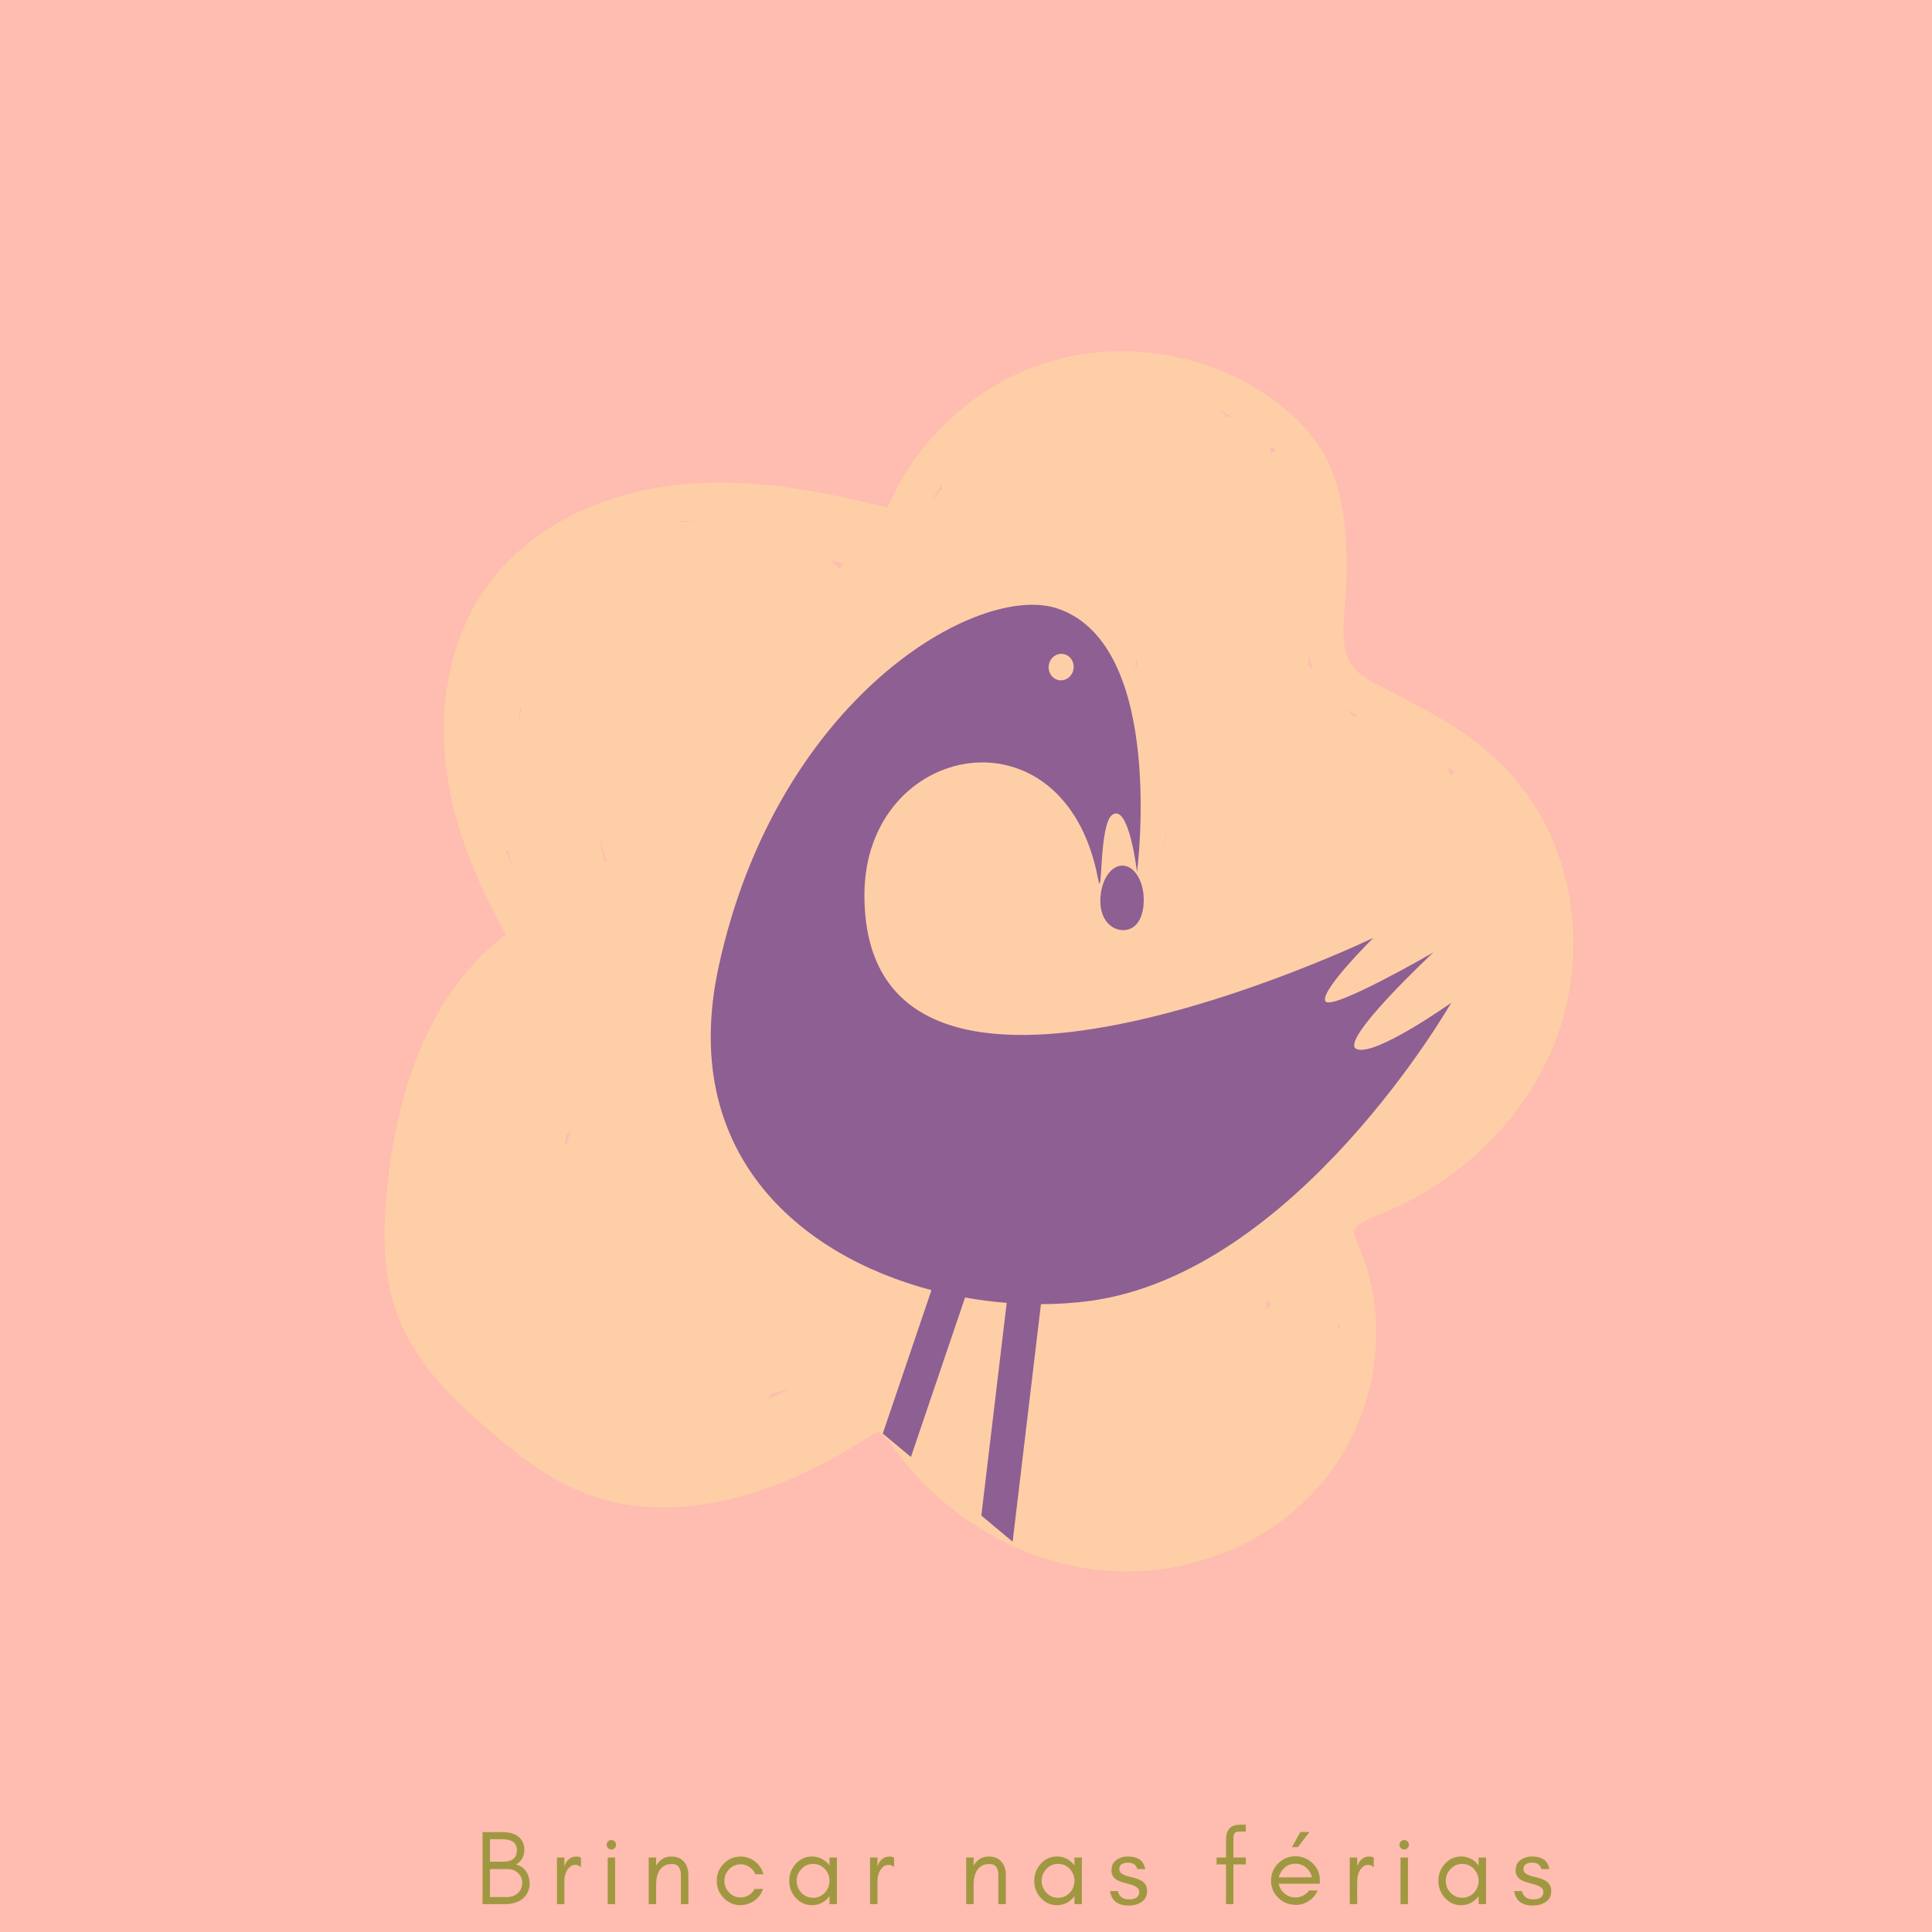 <svg xmlns="http://www.w3.org/2000/svg" xmlns:xlink="http://www.w3.org/1999/xlink" width="1080" zoomAndPan="magnify" viewBox="0 0 810 810" height="1080" preserveAspectRatio="xMidYMid meet" version="1.0"><defs><g/><clipPath id="f6f379da25"><path d="M 161 147 L 660 147 L 660 658.75 L 161 658.75 Z M 161 147 " clip-rule="nonzero"/></clipPath><clipPath id="8717718260"><path d="M 461 362 L 480 362 L 480 390 L 461 390 Z M 461 362 " clip-rule="nonzero"/></clipPath><clipPath id="d3deabdcbe"><path d="M 319.629 230.898 L 630.719 275.359 L 574.59 668.117 L 263.5 623.66 Z M 319.629 230.898 " clip-rule="nonzero"/></clipPath><clipPath id="800e04815d"><path d="M 319.629 230.898 L 630.719 275.359 L 574.59 668.117 L 263.5 623.66 Z M 319.629 230.898 " clip-rule="nonzero"/></clipPath><clipPath id="3e27e79628"><path d="M 297 253 L 609 253 L 609 647 L 297 647 Z M 297 253 " clip-rule="nonzero"/></clipPath><clipPath id="f71b50adfc"><path d="M 319.629 230.898 L 630.719 275.359 L 574.59 668.117 L 263.5 623.66 Z M 319.629 230.898 " clip-rule="nonzero"/></clipPath><clipPath id="a1674b4f4b"><path d="M 319.629 230.898 L 630.719 275.359 L 574.59 668.117 L 263.5 623.66 Z M 319.629 230.898 " clip-rule="nonzero"/></clipPath></defs><rect x="-81" width="972" fill="#ffffff" y="-81" height="972" fill-opacity="1"/><rect x="-81" width="972" fill="#ffbcb0" y="-81" height="972" fill-opacity="1"/><g clip-path="url(#f6f379da25)"><path fill="#fecfa7" d="M 640.344 333.289 C 624.844 311.484 604.23 300.84 582.41 289.574 C 580.297 288.48 578.172 287.383 576.043 286.27 C 562.453 279.168 562.484 270.898 563.855 252.867 C 564.266 247.48 564.73 241.371 564.586 234.961 C 564.25 219.93 562.848 204.105 554.961 190.234 C 550.375 182.164 543.414 174.66 534.266 167.926 C 507.34 148.098 470.781 141.992 438.867 151.984 C 409.219 161.27 384.207 184.254 372.137 212.844 C 346.34 206.336 316.965 200.336 287.082 202.98 C 251.457 206.125 221.098 221.922 203.789 246.32 C 189.117 267 183.141 295.547 187.387 324.633 C 190.465 345.684 198.355 367.18 212.102 391.82 C 177.035 418.156 165.57 464.031 162.219 498.789 C 160.746 514.047 159.945 533.883 166.898 551.977 C 174.434 571.594 189.883 586.648 205.453 599.996 C 216.129 609.148 228.793 619.43 244.023 625.605 C 277.566 639.211 320.199 631.008 364.102 602.496 C 365.363 601.672 367.098 600.547 367.887 600.469 C 369.75 600.242 373.773 605.734 375.082 607.535 C 395.66 635.914 427.828 654.887 461.125 658.293 C 464.816 658.672 468.508 658.859 472.191 658.859 C 503.738 658.859 534.375 645.215 554.109 621.848 C 577.059 594.676 583.461 555.133 570.055 523.449 L 569.629 522.449 C 568.598 520.047 567.535 517.566 567.754 516.129 C 568.207 513.188 575.039 510.473 578.711 509.012 C 612.531 495.559 640.023 468.301 652.262 436.094 C 665.398 401.516 660.836 362.125 640.344 333.289 Z M 535.023 188.953 C 534.312 189.25 533.645 189.648 533.023 190.129 C 532.98 190.066 532.93 190.004 532.887 189.941 C 532.66 189.273 532.441 188.602 532.223 187.93 C 532.504 187.914 532.781 187.895 533.062 187.879 C 533.332 187.859 533.574 187.781 533.824 187.723 C 534.227 188.133 534.641 188.539 535.023 188.953 Z M 607.492 321.852 C 608.363 322.488 609.219 323.145 610.066 323.805 C 609.453 324.141 608.891 324.578 608.379 325.09 C 608.109 324.41 607.73 323.762 607.223 323.172 C 607.348 322.734 607.441 322.297 607.492 321.852 Z M 568.805 299.789 C 568.48 300.07 568.172 300.371 567.887 300.695 C 566.637 299.473 565.387 298.258 564.141 297.035 C 565.57 297.984 567.125 298.906 568.805 299.789 Z M 548.695 274.035 C 549.082 276.195 549.641 278.316 550.406 280.387 C 549.977 280.195 549.531 280.051 549.062 279.949 C 548.863 279.594 548.656 279.242 548.457 278.887 C 548.543 277.273 548.629 275.66 548.695 274.035 Z M 516.223 174.496 C 515.52 174.543 514.832 174.672 514.18 174.914 C 513.875 174.457 513.531 174.008 513.086 173.605 C 512.379 172.953 511.637 172.355 510.902 171.742 C 512.703 172.605 514.484 173.516 516.223 174.496 Z M 488.945 348.754 C 488.898 349.527 488.852 350.301 488.805 351.074 C 488.543 352.203 488.324 353.344 488.07 354.473 C 488.016 354.332 487.938 354.223 487.879 354.086 C 488.234 352.309 488.59 350.531 488.945 348.754 Z M 476.289 275.492 C 476.488 276.281 476.695 277.062 476.906 277.84 C 476.645 278.898 476.383 279.957 476.121 281.012 C 476.102 279.172 476.156 277.332 476.289 275.492 Z M 253.598 361.812 C 252.695 357.949 251.902 354.066 251.219 350.164 C 252.266 353.828 253.309 357.492 254.352 361.152 C 254.102 361.41 253.848 361.637 253.598 361.812 Z M 299.547 448.953 C 299.812 447.832 300.062 446.707 300.344 445.59 C 300.617 444.484 300.617 443.477 300.434 442.562 C 302.059 439.156 303.574 435.684 304.965 432.156 C 305 432.359 305.051 432.551 305.102 432.746 C 302.906 438.355 301.039 444.078 299.527 449.938 C 299.535 449.605 299.539 449.281 299.547 448.953 Z M 350.43 509.734 C 351.344 508.438 352.25 507.137 353.133 505.82 C 353.141 505.828 353.145 505.836 353.152 505.844 C 352.18 509.066 351.219 512.293 350.273 515.523 C 350.375 513.883 350.449 512.238 350.484 510.59 C 350.488 510.297 350.461 510.012 350.43 509.734 Z M 394.883 203.074 C 394.832 203.668 394.801 204.266 394.805 204.875 C 393.262 206.785 391.734 208.711 390.23 210.648 C 391.652 208.047 393.215 205.527 394.883 203.074 Z M 352.262 238.102 C 352.125 238.105 351.988 238.105 351.852 238.113 C 351.605 238.078 351.363 238.047 351.117 238.016 C 350.457 236.922 349.547 235.961 348.48 235.223 C 348.375 235.109 348.273 234.992 348.172 234.875 C 350.098 235.348 352.016 235.848 353.926 236.383 C 353.293 236.855 352.73 237.434 352.262 238.102 Z M 285.539 218.574 C 286.5 218.469 287.457 218.34 288.43 218.254 C 289.523 218.156 290.617 218.094 291.711 218.027 C 289.617 218.301 287.508 218.711 285.453 219.168 C 285.492 218.969 285.516 218.77 285.539 218.574 Z M 211.906 356.16 C 212.098 356.254 212.277 356.352 212.473 356.438 C 212.637 356.512 212.801 356.562 212.961 356.633 C 213.641 359.152 214.41 361.645 215.273 364.109 C 214.07 361.422 212.949 358.777 211.906 356.16 Z M 217.324 302.09 C 217.531 300.41 217.762 298.738 218.031 297.07 C 218.176 296.938 218.312 296.789 218.449 296.637 C 218.492 296.965 218.562 297.289 218.648 297.609 C 218.273 299.129 217.828 300.621 217.324 302.09 Z M 237.523 480.41 C 237.262 479.953 237 479.5 236.738 479.047 C 236.98 478.008 237.219 476.973 237.457 475.934 L 239.219 473.883 C 238.641 476.055 238.082 478.23 237.523 480.41 Z M 323.645 584.191 C 326.23 583.602 328.805 582.973 331.359 582.293 C 328.074 583.867 324.766 585.395 321.438 586.875 C 322.188 585.992 322.918 585.094 323.645 584.191 Z M 530.555 548.988 C 530.852 547.617 531.152 546.254 531.461 544.887 C 531.793 545.301 532.156 545.68 532.555 546.02 C 532.613 546.488 532.676 546.949 532.73 547.418 C 531.953 547.785 531.219 548.312 530.555 548.988 Z M 525.98 479.414 C 526.336 478.602 526.684 477.789 527.035 476.98 C 527.574 476.781 528.113 476.531 528.656 476.18 C 530.406 475.043 532.105 473.844 533.836 472.684 C 531.309 475.023 528.703 477.277 525.98 479.414 Z M 560.684 557.008 C 561.004 556.164 561.281 555.297 561.578 554.441 C 561.625 555.426 561.656 556.41 561.672 557.398 C 561.355 557.242 561.023 557.117 560.684 557.008 Z M 560.684 557.008 " fill-opacity="1" fill-rule="nonzero"/></g><g clip-path="url(#8717718260)"><g clip-path="url(#d3deabdcbe)"><g clip-path="url(#800e04815d)"><path fill="#8e5f92" d="M 461.32 377.355 C 461.445 369.301 465.621 362.828 470.645 362.906 C 475.672 362.988 479.645 369.574 479.516 377.633 C 479.398 385.688 475.801 390.035 470.773 389.957 C 465.75 389.883 461.199 385.41 461.32 377.355 Z M 461.32 377.355 " fill-opacity="1" fill-rule="nonzero"/></g></g></g><g clip-path="url(#3e27e79628)"><g clip-path="url(#f71b50adfc)"><g clip-path="url(#a1674b4f4b)"><path fill="#8e5f92" d="M 568.766 439.836 C 560.902 436.625 600.957 399.305 600.957 399.305 C 600.957 399.305 558.379 423.938 555.707 419.805 C 553.047 415.66 575.789 393.199 575.789 393.199 C 575.789 393.199 362.414 495.812 362.418 375.25 C 362.426 311.07 446.309 294.465 460.344 368.34 C 462.359 378.957 460.621 345.664 466.332 341.613 C 473.355 336.633 476.695 365.664 476.695 365.664 C 476.695 365.664 489.09 270.891 443.605 255.195 C 410.184 243.672 325.688 292.781 301.277 405.371 C 284.52 482.684 334.262 526.059 390.523 540.902 L 370.105 601.035 L 381.906 610.855 L 404.609 543.992 C 410.434 545.035 416.266 545.781 422.062 546.234 L 411.43 635.418 L 424.555 646.359 L 436.422 546.781 C 443.379 546.758 450.195 546.324 456.73 545.449 C 543.613 533.863 608.426 420.422 608.426 420.422 C 608.426 420.422 576.621 443.047 568.766 439.836 Z M 445.68 274.176 C 448.555 274.586 450.52 277.383 450.086 280.422 C 449.652 283.457 446.98 285.602 444.105 285.191 C 441.242 284.781 439.273 281.98 439.707 278.938 C 440.145 275.898 442.816 273.77 445.68 274.176 Z M 445.68 274.176 " fill-opacity="1" fill-rule="nonzero"/></g></g></g><g fill="#a09841" fill-opacity="1"><g transform="translate(198.989, 798.323)"><g><path d="M 23.062 -8.438 C 23.062 -7.195 22.781 -6.016 22.219 -4.891 C 21.645 -3.766 20.891 -2.844 19.953 -2.125 C 18.109 -0.707 15.648 0 12.578 0 L 3.328 0 L 3.328 -30.203 L 11.5 -30.203 C 15.914 -30.203 18.789 -28.844 20.125 -26.125 C 20.594 -25.145 20.828 -24.148 20.828 -23.141 C 20.828 -22.141 20.754 -21.359 20.609 -20.797 C 20.43 -20.203 20.195 -19.633 19.906 -19.094 C 19.219 -17.945 18.344 -17.133 17.281 -16.656 C 19.062 -16.188 20.469 -15.238 21.5 -13.812 C 22.539 -12.363 23.062 -10.57 23.062 -8.438 Z M 17.719 -22.656 C 17.719 -25.707 15.645 -27.234 11.5 -27.234 L 6.438 -27.234 L 6.438 -17.812 L 12.391 -17.812 C 13.992 -17.812 15.285 -18.211 16.266 -19.016 C 17.234 -19.816 17.719 -21.031 17.719 -22.656 Z M 19.953 -9.016 C 19.953 -9.898 19.785 -10.688 19.453 -11.375 C 19.098 -12.051 18.656 -12.645 18.125 -13.156 C 16.938 -14.188 15.547 -14.703 13.953 -14.703 L 6.438 -14.703 L 6.438 -2.969 L 13.453 -2.969 C 15.348 -2.969 16.906 -3.52 18.125 -4.625 C 19.344 -5.75 19.953 -7.211 19.953 -9.016 Z M 19.953 -9.016 "/></g></g></g><g fill="#a09841" fill-opacity="1"><g transform="translate(230.176, 798.323)"><g><path d="M 13.375 -15.5 C 12.664 -16.156 11.895 -16.484 11.062 -16.484 C 10.258 -16.484 9.578 -16.258 9.016 -15.812 C 8.422 -15.344 7.93 -14.781 7.547 -14.125 C 6.805 -12.82 6.438 -11.367 6.438 -9.766 L 6.438 0 L 3.328 0 L 3.328 -19.547 L 6.438 -19.547 L 6.438 -15.5 L 6.578 -16.297 C 7.609 -18.734 9.223 -19.953 11.422 -19.953 C 12.098 -19.953 12.75 -19.816 13.375 -19.547 Z M 13.375 -15.5 "/></g></g></g><g fill="#a09841" fill-opacity="1"><g transform="translate(251.234, 798.323)"><g><path d="M 6.484 -26.297 C 6.867 -25.91 7.062 -25.453 7.062 -24.922 C 7.062 -24.359 6.867 -23.883 6.484 -23.5 C 6.098 -23.113 5.641 -22.922 5.109 -22.922 C 4.547 -22.922 4.07 -23.113 3.688 -23.5 C 3.301 -23.883 3.109 -24.359 3.109 -24.922 C 3.109 -25.453 3.301 -25.91 3.688 -26.297 C 4.07 -26.68 4.547 -26.875 5.109 -26.875 C 5.641 -26.875 6.098 -26.68 6.484 -26.297 Z M 6.656 0 L 3.547 0 L 3.547 -19.547 L 6.656 -19.547 Z M 6.656 0 "/></g></g></g><g fill="#a09841" fill-opacity="1"><g transform="translate(268.649, 798.323)"><g><path d="M 16.828 0 L 16.828 -12.219 C 16.828 -13.488 16.547 -14.582 15.984 -15.5 C 15.398 -16.383 14.441 -16.828 13.109 -16.828 C 11.773 -16.828 10.691 -16.578 9.859 -16.078 C 9.035 -15.578 8.367 -14.926 7.859 -14.125 C 6.91 -12.645 6.438 -10.66 6.438 -8.172 L 6.438 0 L 3.328 0 L 3.328 -19.547 L 6.438 -19.547 L 6.438 -16.172 C 7.094 -17.266 7.922 -18.164 8.922 -18.875 C 9.992 -19.594 11.223 -19.953 12.609 -19.953 C 14.004 -19.953 15.129 -19.758 15.984 -19.375 C 16.848 -18.957 17.578 -18.406 18.172 -17.719 C 19.359 -16.332 19.953 -14.5 19.953 -12.219 L 19.953 0 Z M 16.828 0 "/></g></g></g><g fill="#a09841" fill-opacity="1"><g transform="translate(298.503, 798.323)"><g><path d="M 21.594 -12.531 L 18.219 -12.531 C 17.676 -13.77 16.844 -14.773 15.719 -15.547 C 14.594 -16.316 13.457 -16.703 12.312 -16.703 C 11.156 -16.703 10.16 -16.523 9.328 -16.172 C 8.492 -15.785 7.785 -15.281 7.203 -14.656 C 5.867 -13.27 5.203 -11.641 5.203 -9.766 C 5.203 -7.879 5.867 -6.254 7.203 -4.891 C 8.504 -3.492 10.102 -2.797 12 -2.797 C 13.238 -2.797 14.391 -3.125 15.453 -3.781 C 16.492 -4.426 17.312 -5.297 17.906 -6.391 L 21.406 -6.391 C 20.312 -3.254 18.195 -1.156 15.062 -0.094 C 14.082 0.258 12.973 0.438 11.734 0.438 C 10.484 0.438 9.254 0.156 8.047 -0.406 C 6.828 -0.938 5.773 -1.676 4.891 -2.625 C 2.961 -4.633 2 -7.016 2 -9.766 C 2 -12.555 2.961 -14.941 4.891 -16.922 C 6.836 -18.941 9.207 -19.953 12 -19.953 C 14.25 -19.953 16.273 -19.254 18.078 -17.859 C 19.797 -16.523 20.969 -14.75 21.594 -12.531 Z M 21.594 -12.531 "/></g></g></g><g fill="#a09841" fill-opacity="1"><g transform="translate(328.891, 798.323)"><g><path d="M 18.875 -9.766 C 18.875 -11.66 18.223 -13.32 16.922 -14.75 C 15.586 -16.164 13.945 -16.875 12 -16.875 C 10.039 -16.875 8.41 -16.164 7.109 -14.75 C 5.773 -13.32 5.109 -11.66 5.109 -9.766 C 5.109 -7.879 5.773 -6.223 7.109 -4.797 C 8.41 -3.379 10.039 -2.672 12 -2.672 C 13.945 -2.672 15.586 -3.379 16.922 -4.797 C 18.223 -6.223 18.875 -7.879 18.875 -9.766 Z M 21.984 0 L 18.875 0 L 18.875 -3.328 C 18.695 -3.086 18.52 -2.867 18.344 -2.672 C 16.477 -0.598 14.195 0.438 11.5 0.438 C 8.812 0.438 6.547 -0.598 4.703 -2.672 C 2.898 -4.68 2 -7.047 2 -9.766 C 2 -12.492 2.898 -14.863 4.703 -16.875 C 6.547 -18.945 8.812 -19.984 11.5 -19.984 C 14.195 -19.984 16.477 -18.945 18.344 -16.875 C 18.52 -16.664 18.695 -16.445 18.875 -16.219 L 18.875 -19.547 L 21.984 -19.547 Z M 21.984 0 "/></g></g></g><g fill="#a09841" fill-opacity="1"><g transform="translate(361.455, 798.323)"><g><path d="M 13.375 -15.5 C 12.664 -16.156 11.895 -16.484 11.062 -16.484 C 10.258 -16.484 9.578 -16.258 9.016 -15.812 C 8.422 -15.344 7.93 -14.781 7.547 -14.125 C 6.805 -12.82 6.438 -11.367 6.438 -9.766 L 6.438 0 L 3.328 0 L 3.328 -19.547 L 6.438 -19.547 L 6.438 -15.5 L 6.578 -16.297 C 7.609 -18.734 9.223 -19.953 11.422 -19.953 C 12.098 -19.953 12.75 -19.816 13.375 -19.547 Z M 13.375 -15.5 "/></g></g></g><g fill="#a09841" fill-opacity="1"><g transform="translate(382.513, 798.323)"><g/></g></g><g fill="#a09841" fill-opacity="1"><g transform="translate(401.75, 798.323)"><g><path d="M 16.828 0 L 16.828 -12.219 C 16.828 -13.488 16.547 -14.582 15.984 -15.5 C 15.398 -16.383 14.441 -16.828 13.109 -16.828 C 11.773 -16.828 10.691 -16.578 9.859 -16.078 C 9.035 -15.578 8.367 -14.926 7.859 -14.125 C 6.91 -12.645 6.438 -10.66 6.438 -8.172 L 6.438 0 L 3.328 0 L 3.328 -19.547 L 6.438 -19.547 L 6.438 -16.172 C 7.094 -17.266 7.922 -18.164 8.922 -18.875 C 9.992 -19.594 11.223 -19.953 12.609 -19.953 C 14.004 -19.953 15.129 -19.758 15.984 -19.375 C 16.848 -18.957 17.578 -18.406 18.172 -17.719 C 19.359 -16.332 19.953 -14.5 19.953 -12.219 L 19.953 0 Z M 16.828 0 "/></g></g></g><g fill="#a09841" fill-opacity="1"><g transform="translate(431.604, 798.323)"><g><path d="M 18.875 -9.766 C 18.875 -11.66 18.223 -13.32 16.922 -14.75 C 15.586 -16.164 13.945 -16.875 12 -16.875 C 10.039 -16.875 8.41 -16.164 7.109 -14.75 C 5.773 -13.32 5.109 -11.66 5.109 -9.766 C 5.109 -7.879 5.773 -6.223 7.109 -4.797 C 8.41 -3.379 10.039 -2.672 12 -2.672 C 13.945 -2.672 15.586 -3.379 16.922 -4.797 C 18.223 -6.223 18.875 -7.879 18.875 -9.766 Z M 21.984 0 L 18.875 0 L 18.875 -3.328 C 18.695 -3.086 18.52 -2.867 18.344 -2.672 C 16.477 -0.598 14.195 0.438 11.5 0.438 C 8.812 0.438 6.547 -0.598 4.703 -2.672 C 2.898 -4.68 2 -7.047 2 -9.766 C 2 -12.492 2.898 -14.863 4.703 -16.875 C 6.547 -18.945 8.812 -19.984 11.5 -19.984 C 14.195 -19.984 16.477 -18.945 18.344 -16.875 C 18.52 -16.664 18.695 -16.445 18.875 -16.219 L 18.875 -19.547 L 21.984 -19.547 Z M 21.984 0 "/></g></g></g><g fill="#a09841" fill-opacity="1"><g transform="translate(464.168, 798.323)"><g><path d="M 6.172 -2.797 C 6.941 -2.266 7.953 -2 9.203 -2 C 12.035 -2 13.453 -3.066 13.453 -5.203 C 13.453 -6.441 12.43 -7.391 10.391 -8.047 C 9.535 -8.336 8.617 -8.602 7.641 -8.844 C 6.629 -9.082 5.695 -9.391 4.844 -9.766 C 3.832 -10.242 3.078 -10.836 2.578 -11.547 C 2.078 -12.254 1.828 -13.098 1.828 -14.078 C 1.828 -16.035 2.504 -17.504 3.859 -18.484 C 5.223 -19.484 6.852 -19.984 8.75 -19.984 C 10.645 -19.984 12.211 -19.598 13.453 -18.828 C 14.703 -18.066 15.547 -16.691 15.984 -14.703 L 12.656 -14.703 C 12.301 -15.797 11.785 -16.52 11.109 -16.875 C 10.453 -17.227 9.633 -17.406 8.656 -17.406 C 7.688 -17.406 6.859 -17.203 6.172 -16.797 C 5.461 -16.348 5.109 -15.695 5.109 -14.844 C 5.109 -13.945 5.406 -13.289 6 -12.875 C 6.562 -12.5 7.27 -12.16 8.125 -11.859 C 8.988 -11.586 9.922 -11.352 10.922 -11.156 C 11.898 -10.914 12.832 -10.586 13.719 -10.172 C 15.738 -9.223 16.75 -7.695 16.75 -5.594 C 16.75 -3.488 15.992 -1.938 14.484 -0.938 C 13.711 -0.426 12.867 -0.039 11.953 0.219 C 11.055 0.457 10.078 0.578 9.016 0.578 C 4.484 0.578 1.879 -1.438 1.203 -5.469 L 4.484 -5.469 C 4.805 -4.188 5.367 -3.297 6.172 -2.797 Z M 6.172 -2.797 "/></g></g></g><g fill="#a09841" fill-opacity="1"><g transform="translate(489.269, 798.323)"><g/></g></g><g fill="#a09841" fill-opacity="1"><g transform="translate(508.505, 798.323)"><g><path d="M 13.812 -30.422 L 11.156 -30.422 C 10.113 -30.422 9.43 -30.188 9.109 -29.719 C 8.785 -29.238 8.625 -28.66 8.625 -27.984 L 8.625 -19.547 L 13.812 -19.547 L 13.812 -16.656 L 8.625 -16.656 L 8.625 0 L 5.516 0 L 5.516 -16.656 L 1.562 -16.656 L 1.562 -19.547 L 5.516 -19.547 L 5.516 -27.094 C 5.516 -29.082 5.988 -30.625 6.938 -31.719 C 7.852 -32.781 9.406 -33.312 11.594 -33.312 L 13.812 -33.312 Z M 13.812 -30.422 "/></g></g></g><g fill="#a09841" fill-opacity="1"><g transform="translate(530.896, 798.323)"><g><path d="M 22.438 -10.219 L 22.438 -8.578 L 5.234 -8.578 C 5.535 -6.891 6.352 -5.508 7.688 -4.438 C 9.051 -3.344 10.562 -2.797 12.219 -2.797 C 13.344 -2.797 14.422 -3.062 15.453 -3.594 C 16.461 -4.102 17.305 -4.816 17.984 -5.734 L 21.547 -5.734 C 20.711 -3.867 19.469 -2.398 17.812 -1.328 C 16.125 -0.234 14.422 0.312 12.703 0.312 C 10.953 0.312 9.473 0.047 8.266 -0.484 C 7.016 -1.016 5.93 -1.742 5.016 -2.672 C 3.004 -4.617 2 -7.016 2 -9.859 C 2 -12.672 3.004 -15.086 5.016 -17.109 C 7.004 -19.086 9.406 -20.078 12.219 -20.078 C 14.938 -20.078 17.32 -19.113 19.375 -17.188 C 21.414 -15.238 22.438 -12.914 22.438 -10.219 Z M 19.141 -11.234 C 18.785 -12.891 17.957 -14.27 16.656 -15.375 C 15.352 -16.438 13.875 -16.969 12.219 -16.969 C 9.664 -16.969 7.664 -15.828 6.219 -13.547 C 5.77 -12.836 5.457 -12.066 5.281 -11.234 Z M 18.125 -30.25 L 13.234 -23.906 L 10.75 -23.906 L 14.297 -30.25 Z M 18.125 -30.25 "/></g></g></g><g fill="#a09841" fill-opacity="1"><g transform="translate(562.572, 798.323)"><g><path d="M 13.375 -15.5 C 12.664 -16.156 11.895 -16.484 11.062 -16.484 C 10.258 -16.484 9.578 -16.258 9.016 -15.812 C 8.422 -15.344 7.93 -14.781 7.547 -14.125 C 6.805 -12.82 6.438 -11.367 6.438 -9.766 L 6.438 0 L 3.328 0 L 3.328 -19.547 L 6.438 -19.547 L 6.438 -15.5 L 6.578 -16.297 C 7.609 -18.734 9.223 -19.953 11.422 -19.953 C 12.098 -19.953 12.75 -19.816 13.375 -19.547 Z M 13.375 -15.5 "/></g></g></g><g fill="#a09841" fill-opacity="1"><g transform="translate(583.63, 798.323)"><g><path d="M 6.484 -26.297 C 6.867 -25.91 7.062 -25.453 7.062 -24.922 C 7.062 -24.359 6.867 -23.883 6.484 -23.5 C 6.098 -23.113 5.641 -22.922 5.109 -22.922 C 4.547 -22.922 4.07 -23.113 3.688 -23.5 C 3.301 -23.883 3.109 -24.359 3.109 -24.922 C 3.109 -25.453 3.301 -25.91 3.688 -26.297 C 4.07 -26.68 4.547 -26.875 5.109 -26.875 C 5.641 -26.875 6.098 -26.68 6.484 -26.297 Z M 6.656 0 L 3.547 0 L 3.547 -19.547 L 6.656 -19.547 Z M 6.656 0 "/></g></g></g><g fill="#a09841" fill-opacity="1"><g transform="translate(601.045, 798.323)"><g><path d="M 18.875 -9.766 C 18.875 -11.66 18.223 -13.32 16.922 -14.75 C 15.586 -16.164 13.945 -16.875 12 -16.875 C 10.039 -16.875 8.41 -16.164 7.109 -14.75 C 5.773 -13.32 5.109 -11.66 5.109 -9.766 C 5.109 -7.879 5.773 -6.223 7.109 -4.797 C 8.41 -3.379 10.039 -2.672 12 -2.672 C 13.945 -2.672 15.586 -3.379 16.922 -4.797 C 18.223 -6.223 18.875 -7.879 18.875 -9.766 Z M 21.984 0 L 18.875 0 L 18.875 -3.328 C 18.695 -3.086 18.52 -2.867 18.344 -2.672 C 16.477 -0.598 14.195 0.438 11.5 0.438 C 8.812 0.438 6.547 -0.598 4.703 -2.672 C 2.898 -4.68 2 -7.047 2 -9.766 C 2 -12.492 2.898 -14.863 4.703 -16.875 C 6.547 -18.945 8.812 -19.984 11.5 -19.984 C 14.195 -19.984 16.477 -18.945 18.344 -16.875 C 18.52 -16.664 18.695 -16.445 18.875 -16.219 L 18.875 -19.547 L 21.984 -19.547 Z M 21.984 0 "/></g></g></g><g fill="#a09841" fill-opacity="1"><g transform="translate(633.609, 798.323)"><g><path d="M 6.172 -2.797 C 6.941 -2.266 7.953 -2 9.203 -2 C 12.035 -2 13.453 -3.066 13.453 -5.203 C 13.453 -6.441 12.43 -7.391 10.391 -8.047 C 9.535 -8.336 8.617 -8.602 7.641 -8.844 C 6.629 -9.082 5.695 -9.391 4.844 -9.766 C 3.832 -10.242 3.078 -10.836 2.578 -11.547 C 2.078 -12.254 1.828 -13.098 1.828 -14.078 C 1.828 -16.035 2.504 -17.504 3.859 -18.484 C 5.223 -19.484 6.852 -19.984 8.75 -19.984 C 10.645 -19.984 12.211 -19.598 13.453 -18.828 C 14.703 -18.066 15.547 -16.691 15.984 -14.703 L 12.656 -14.703 C 12.301 -15.797 11.785 -16.52 11.109 -16.875 C 10.453 -17.227 9.633 -17.406 8.656 -17.406 C 7.688 -17.406 6.859 -17.203 6.172 -16.797 C 5.461 -16.348 5.109 -15.695 5.109 -14.844 C 5.109 -13.945 5.406 -13.289 6 -12.875 C 6.562 -12.5 7.27 -12.16 8.125 -11.859 C 8.988 -11.586 9.922 -11.352 10.922 -11.156 C 11.898 -10.914 12.832 -10.586 13.719 -10.172 C 15.738 -9.223 16.75 -7.695 16.75 -5.594 C 16.75 -3.488 15.992 -1.938 14.484 -0.938 C 13.711 -0.426 12.867 -0.039 11.953 0.219 C 11.055 0.457 10.078 0.578 9.016 0.578 C 4.484 0.578 1.879 -1.438 1.203 -5.469 L 4.484 -5.469 C 4.805 -4.188 5.367 -3.297 6.172 -2.797 Z M 6.172 -2.797 "/></g></g></g></svg>